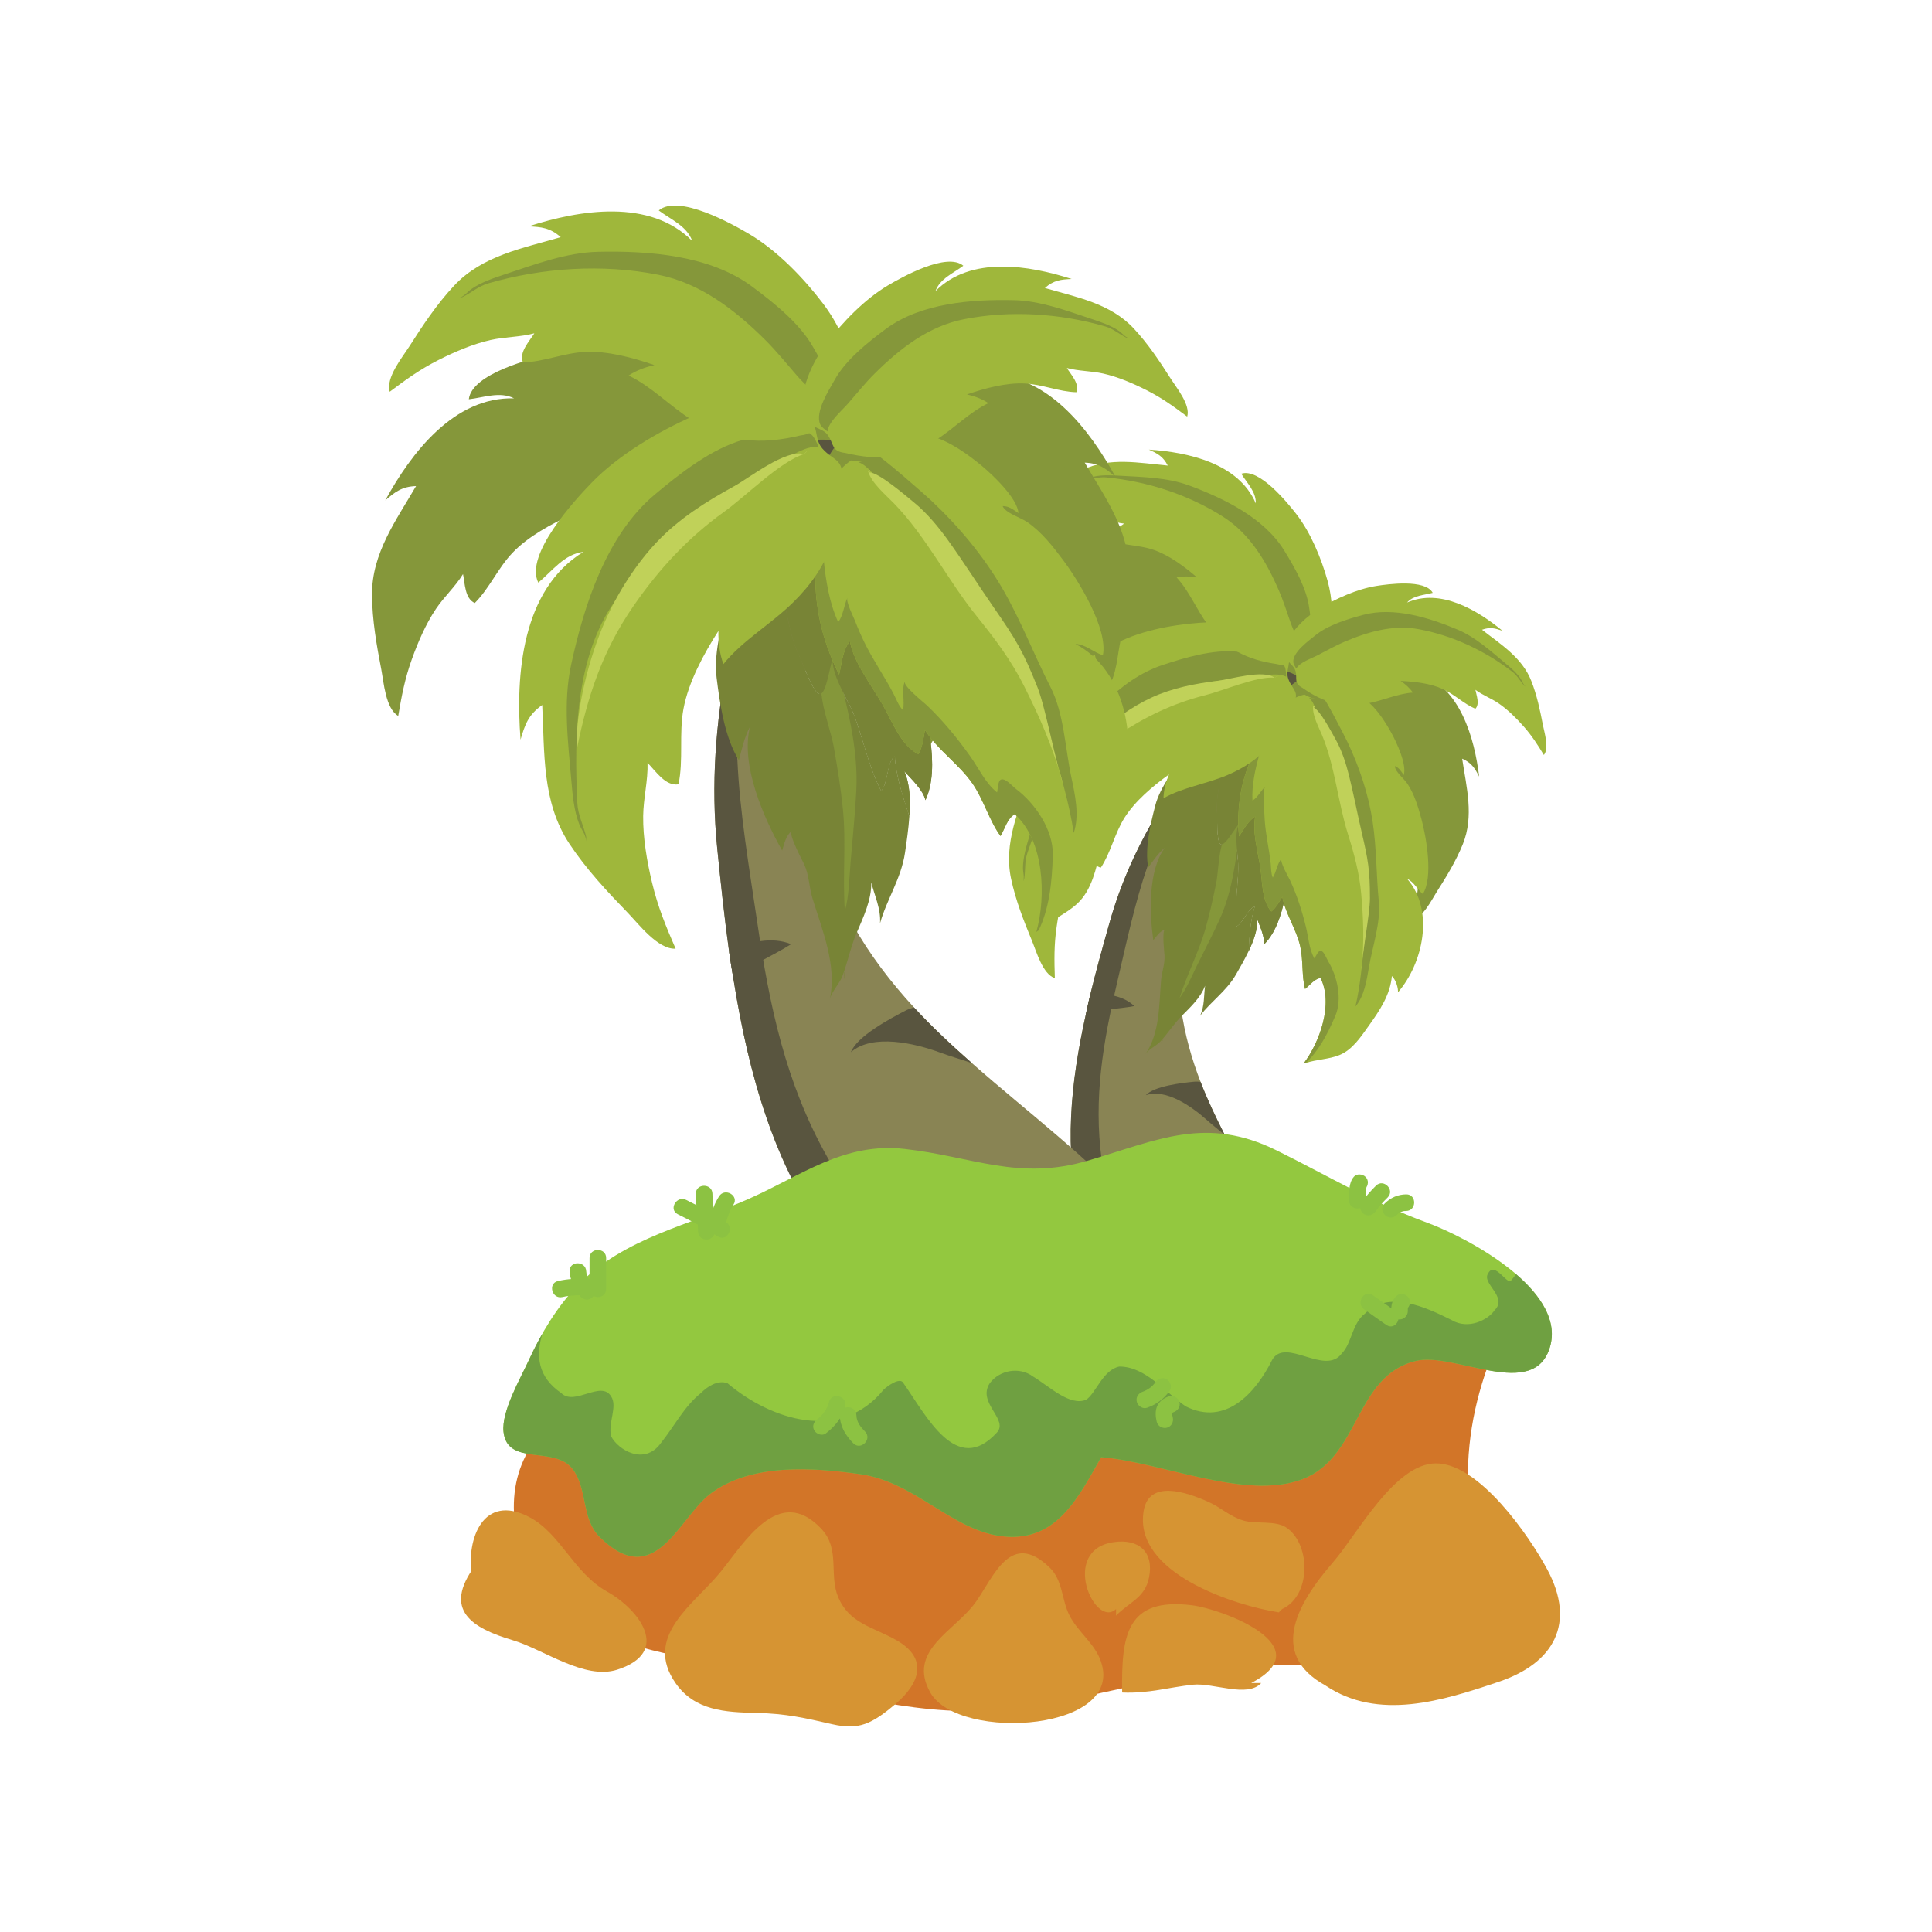 <?xml version="1.0" encoding="utf-8"?>
<!-- Generator: Adobe Illustrator 16.0.0, SVG Export Plug-In . SVG Version: 6.00 Build 0)  -->
<!DOCTYPE svg PUBLIC "-//W3C//DTD SVG 1.1//EN" "http://www.w3.org/Graphics/SVG/1.1/DTD/svg11.dtd">
<svg version="1.1" id="Layer_1" xmlns="http://www.w3.org/2000/svg" xmlns:xlink="http://www.w3.org/1999/xlink" x="0px" y="0px"
	 width="350px" height="350px" viewBox="0 0 350 350" enable-background="new 0 0 350 350" xml:space="preserve">
<g>
	<g>
		<g>
			<path fill="#85973A" d="M220.813,120.352c-4.418,3.125-8.523,4.438-14.053,3.44c-3.41-0.615-6.563-2.114-9.934-2.331
				c0.66-0.978,1.664-1.884,2.65-2.543c-2.955,0.132-6.465,0.551-9.182,1.806c-2.508,1.159-4.569,3.253-7.053,4.323
				c-1.017-1.02-0.247-2.901-0.037-4.124c-1.536,1.162-3.42,1.861-5.026,2.968c-1.975,1.361-3.824,3.218-5.398,5.011
				c-1.812,2.063-3.023,3.994-4.409,6.278c-1.203-1.501-0.136-4.859,0.175-6.511c0.615-3.261,1.274-6.485,2.486-9.614
				c1.981-5.117,6.592-7.979,10.684-11.204c-1.772-0.633-2.885-0.29-4.467,0.255c5.445-4.528,13.466-9.388,20.753-6.253
				c-1.407-1.578-3.686-1.57-5.598-2.088c1.603-3.007,9.698-1.954,12.299-1.549c4.198,0.654,8.795,2.718,12.405,4.886
				c2.659,1.597,5.669,4.249,6.875,7.061c0.487,1.131,0.707,2.579,0.225,3.771c-0.496,1.226-1.569,1.533-1.862,2.758
				C221.933,118.412,222.816,119.263,220.813,120.352L220.813,120.352z"/>
			<path fill="#85973A" d="M172.238,120.289c0.601-0.478,0.684-1.083,1.11-1.733c0.851-1.297,2.198-2.438,3.377-3.433
				c3.172-2.676,6.423-5.666,10.279-7.314c6.163-2.636,13.87-5.071,20.55-3.314c3.435,0.903,7.695,2.175,10.494,4.446
				c1.462,1.186,4.845,3.552,4.778,5.709c-0.015,0.471-0.427,1.101-0.649,1.482c-0.688-1.35-3.355-2.224-4.656-2.889
				c-1.911-0.978-3.823-2.055-5.762-2.872c-5.167-2.178-10.692-3.76-16.279-2.703c-7.348,1.39-14.477,4.8-20.362,9.393
				c-1.075,0.839-1.603,1.962-2.483,2.948L172.238,120.289z"/>
		</g>
		<g>
			<path fill="#85973A" d="M227.82,119.8c1.083,5.301,3.178,9.069,7.894,12.126c2.906,1.885,6.23,2.95,8.837,5.097
				c0.188-1.164,0.076-2.511-0.191-3.667c2.063,2.119,4.336,4.826,5.458,7.6c1.037,2.562,1.106,5.5,2.184,7.979
				c1.439-0.048,2.167-1.946,2.85-2.982c0.325,1.899,1.22,3.698,1.634,5.604c0.508,2.344,0.586,4.963,0.507,7.349
				c-0.09,2.744-0.528,4.981-1.082,7.594c1.905-0.271,3.425-3.449,4.328-4.867c1.783-2.799,3.51-5.6,4.769-8.711
				c2.057-5.086,0.653-10.329-0.124-15.481c1.727,0.752,2.303,1.763,3.084,3.243c-0.872-7.029-3.395-16.061-10.853-18.762
				c2.105-0.188,3.761,1.377,5.511,2.309c0.889-3.29-5.734-8.062-7.908-9.546c-3.508-2.396-8.272-4.037-12.389-4.927
				c-3.031-0.656-7.04-0.782-9.846,0.442c-1.128,0.492-2.279,1.397-2.743,2.596c-0.478,1.233,0.095,2.191-0.529,3.285
				C228.332,117.62,227.104,117.635,227.82,119.8L227.82,119.8z"/>
			<path fill="#85973A" d="M263.28,152.998c-0.11-0.76,0.244-1.258,0.377-2.023c0.269-1.528,0.066-3.281-0.113-4.814
				c-0.48-4.123-0.805-8.527-2.488-12.368c-2.689-6.141-6.643-13.19-12.716-16.48c-3.122-1.692-7.1-3.681-10.695-3.941
				c-1.876-0.136-5.962-0.725-7.39,0.893c-0.313,0.354-0.443,1.095-0.541,1.525c1.425-0.514,3.968,0.675,5.372,1.08
				c2.063,0.595,4.194,1.119,6.167,1.85c5.259,1.948,10.369,4.576,13.72,9.17c4.405,6.042,7.27,13.407,8.418,20.783
				c0.21,1.348-0.174,2.528-0.207,3.85L263.28,152.998z"/>
		</g>
		<path fill="#898454" d="M221.882,205.613c-1.598-3.146-3.124-6.328-4.396-9.637c-1.611-4.194-2.864-8.566-3.502-13.231
			c-0.857-6.277-0.025-12.566,1.568-18.709c0.154-0.592,0.329-1.181,0.496-1.77c1.448-5.101,3.345-10.096,5.231-14.877
			c2.53-6.414,7.971-21.587,14.511-24.412c-5.203-3.61-7.104,0.063-11.09,4.429c-4.104,4.497-7.934,9.2-11.351,14.153
			c-0.664,0.963-1.3,1.944-1.931,2.927c-4.438,6.914-8.043,14.316-10.336,22.391c-1.243,4.378-2.483,8.82-3.571,13.294
			c-0.3,1.234-0.555,2.476-0.829,3.714c-2.704,12.209-4.025,24.585-0.931,36.499l0.575-1.454c5.37,1.918,12.362,2.651,18.699,5.159
			c6.571,2.6,13.155,5.592,19.856,7.747C231.521,222.695,226.324,214.353,221.882,205.613z"/>
		<g>
			<path fill="#59553F" d="M199.574,210.057c-1.494-11.083,0.257-21.236,2.811-32.1c3.313-14.09,6-28.79,15.962-39.428
				c2.009-2.145,4.041-4.715,6.521-6.403c0.988-0.673,2.443-1.268,4.053-1.744c2.067-3.476,4.388-6.333,6.87-7.406
				c-5.203-3.61-7.104,0.063-11.09,4.429c-4.104,4.497-7.934,9.2-11.351,14.153c-0.664,0.963-1.3,1.944-1.931,2.927
				c-4.438,6.914-8.043,14.316-10.336,22.391c-1.243,4.378-2.483,8.82-3.571,13.294c-0.3,1.234-0.555,2.476-0.829,3.714
				c-2.704,12.209-4.025,24.585-0.931,36.499l0.575-1.454c1.931,0.689,4.107,1.222,6.351,1.743
				c-0.044-0.129-0.095-0.281-0.138-0.403C201.29,216.776,200.073,213.761,199.574,210.057z"/>
		</g>
		<g>
			<path fill="#59553F" d="M209.965,160.666c1.779,0.061,3.824,1.49,5.587,3.37c0.154-0.592,0.329-1.181,0.496-1.77
				C214.313,160.594,212.248,159.569,209.965,160.666z"/>
			<path fill="#59553F" d="M207.574,198.411c3.601-1.274,8.333,2.067,10.86,4.317c1.099,0.978,2.294,1.913,3.447,2.885
				c-1.598-3.146-3.124-6.328-4.396-9.637c-0.378-0.019-0.758-0.059-1.135-0.021C214.072,196.178,209.069,196.753,207.574,198.411z"
				/>
			<path fill="#59553F" d="M218.689,144.634c-1.077-1.589-2.005-2.608-4.451-2.981c-0.256-0.039-0.56-0.07-0.889-0.094
				c-0.664,0.963-1.3,1.944-1.931,2.927c0.139-0.038,0.282-0.101,0.42-0.137C213.783,143.84,217.197,142.666,218.689,144.634z"/>
			<path fill="#59553F" d="M197.512,180.171c-0.3,1.234-0.555,2.476-0.829,3.714c2.655-1.132,5.907-1.054,8.799-1.628
				C203.595,180.417,200.39,179.837,197.512,180.171z"/>
		</g>
		<g>
			<path fill="#788436" d="M210.281,189.131l0.432-0.86c-0.018,0.013-0.03,0.029-0.049,0.042
				C210.532,188.583,210.378,188.846,210.281,189.131z"/>
			<path fill="#788436" d="M233.737,155.919c0.564-5.208,1.113-11.725-0.785-16.838c1.682,1.066,2.529,2.997,3.259,4.639
				c1.329-4.566,0.633-11.544-1.728-15.928c-0.781-1.45-1.943-3.058-3.523-3.657c-1.753-0.667-1.648,0.339-3.354,0.43
				c-0.566,0.03-1.015-0.134-1.441-0.333c-0.166,0.327-0.308,0.67-0.481,1.06c-1.028,2.314-2.303,4.455-3.147,6.866
				c-0.988,2.82-0.91,5.573-1.381,8.462c-0.353,2.166-0.875,4.669-0.649,6.858c0.064,0.637-0.147,5.147,0.661,5.485
				c0.79,0.33,2.64-3.093,3.233-3.626c-0.932,2.312,0.004,5.667-0.059,8.096c-0.086,3.314-0.715,7.175-0.358,10.386
				c1.238-0.627,2.15-3.43,3.354-3.58c-0.826,2.558-0.961,5.309-1.126,8.053c0.916-1.918,1.636-3.932,1.548-5.769
				c0.506,1.342,1.406,3.252,1.193,4.589C232.449,167.815,233.242,160.493,233.737,155.919z"/>
			<path fill="#788436" d="M223.983,167.818c-0.356-3.211,0.272-7.071,0.358-10.386c0.063-2.429-0.873-5.784,0.059-8.096
				c-0.594,0.533-2.443,3.956-3.233,3.626c-0.809-0.337-0.597-4.848-0.661-5.485c-0.226-2.188,0.297-4.692,0.649-6.858
				c0.471-2.889,0.393-5.642,1.381-8.462c0.845-2.411,2.119-4.552,3.147-6.866c0.174-0.39,0.315-0.733,0.481-1.06
				c-0.801-0.376-1.496-0.925-2.543-0.857c-1.399,0.092-2.651,1.341-3.632,2.16c-4.244,3.542-7.936,7.658-10.171,12.712
				c1.559-0.075,2.845-1.803,4.411-2.004c-1.326,3.378-3.998,6.032-4.952,9.717c-0.882,3.402-1.91,7.752-1.271,11.203
				c0.913-1.242,1.797-2.575,3.002-3.584c-3.052,4.185-2.761,11.876-2.079,16.759c0.607-0.764,1.193-1.661,2.11-1.92
				c-0.571,0.162-0.104,4.222-0.079,4.646c0.095,1.622-0.504,3.017-0.631,4.595c-0.355,4.427-0.229,9.423-2.781,13.26
				c0.581-0.875,1.958-1.463,2.683-2.262c1.346-1.48,2.394-3.132,3.797-4.558c1.633-1.657,3.446-3.312,4.286-5.524
				c-0.248,1.801-0.078,3.686-0.911,5.445c1.983-2.616,4.77-4.465,6.495-7.457c0.718-1.245,1.576-2.729,2.312-4.27
				c0.165-2.745,0.3-5.496,1.126-8.053C226.134,164.388,225.222,167.191,223.983,167.818z"/>
		</g>
		<path fill="#85973A" d="M224.699,149.724c-0.785,5.643-1.329,11.523-3.765,16.867c-1.297,2.846-2.78,5.671-4.163,8.473
			c-0.932,1.888-1.874,4.163-3.082,5.745c1.326-4.254,3.474-8.284,4.693-12.569c0.76-2.67,1.353-5.359,1.906-8.071
			c0.722-3.539,0.183-9.454,4.123-11.137C224.546,149.222,224.669,149.489,224.699,149.724L224.699,149.724z"/>
		<g>
			<path fill="#788436" d="M210.281,189.131l0.432-0.86c-0.018,0.013-0.03,0.029-0.049,0.042
				C210.532,188.583,210.378,188.846,210.281,189.131z"/>
			<path fill="#788436" d="M233.737,155.919c0.564-5.208,1.113-11.725-0.785-16.838c1.682,1.066,2.529,2.997,3.259,4.639
				c1.329-4.566,0.633-11.544-1.728-15.928c-0.781-1.45-1.943-3.058-3.523-3.657c-1.753-0.667-1.648,0.339-3.354,0.43
				c-0.566,0.03-1.015-0.134-1.441-0.333c-0.166,0.327-0.308,0.67-0.481,1.06c-1.028,2.314-2.303,4.455-3.147,6.866
				c-0.988,2.82-0.91,5.573-1.381,8.462c-0.353,2.166-0.875,4.669-0.649,6.858c0.064,0.637-0.147,5.147,0.661,5.485
				c0.79,0.33,2.64-3.093,3.233-3.626c-0.932,2.312,0.004,5.667-0.059,8.096c-0.086,3.314-0.715,7.175-0.358,10.386
				c1.238-0.627,2.15-3.43,3.354-3.58c-0.826,2.558-0.961,5.309-1.126,8.053c0.916-1.918,1.636-3.932,1.548-5.769
				c0.506,1.342,1.406,3.252,1.193,4.589C232.449,167.815,233.242,160.493,233.737,155.919z"/>
		</g>
		<g>
			<path fill="#9FB73B" d="M254.941,159.229c1.202,0.517,1.854,1.958,2.816,2.722c1.932-2.987,0.626-10.321-0.236-13.518
				c-0.596-2.209-1.28-4.56-2.577-6.485c-0.648-0.964-2.216-2.135-2.247-3.166c0.767,0.289,1.139,0.963,1.604,1.628
				c0.59-1.879-1.283-5.895-2.206-7.579c-1.115-2.032-2.743-4.581-4.637-5.986c-1.367-1.015-3.911-2.19-5.673-2.514
				c-1.559-0.285-1.331,3.893-5.458,1.499c-2.145,0.462-3.775,1.83-5.146,3.557c-1.513,1.908-2.702,4.263-3.797,6.487
				c-2.522,5.122-3.402,10.14-2.929,15.644c0.909-1.275,1.541-2.74,2.947-3.583c-0.567,2.843,0.521,6.517,0.934,9.339
				c0.344,2.343,0.256,6,1.984,7.849c0.829-0.627,1.442-1.765,1.979-2.648c0.585,3.097,2.539,5.838,3.246,8.951
				c0.569,2.5,0.253,5.44,0.881,7.736c0.946-0.753,1.583-1.738,2.793-2.004c2.367,4.693-0.128,11.643-3.06,15.504
				c0.115-0.044,0.243-0.044,0.359-0.084c1.993-0.668,4.188-0.663,6.104-1.432c2.389-0.958,3.912-3.317,5.354-5.336
				c1.999-2.798,3.883-5.599,4.175-8.993c0.78,0.773,1.179,2.255,1.099,2.956C257.787,174.554,259.923,164.987,254.941,159.229z"/>
			<path fill="#85973A" d="M239.631,126.321c0.286-0.149,4.018,7.128,4.528,8.208c2.131,4.506,3.753,9.363,4.505,14.31
				c0.729,4.806,0.656,9.653,1.121,14.478c0.376,3.896-1.171,8.21-1.814,12.028c-0.395,2.338-0.835,5.14-2.425,6.991
				c0.909-3.782,1.215-8.006,1.669-11.917c0.382-3.291,0.602-6.26-0.222-9.525c-0.845-3.353-0.922-6.688-1.504-10.075
				c-1.227-7.132-3.654-14.017-6.481-20.54c-0.514-1.185-0.886-3.084-1.891-3.901c0.52,0.176,2.086,0.164,2.478-0.166
				c0.127,0.072-0.025,0.098,0,0.2L239.631,126.321z"/>
			<path fill="#85973A" d="M240.585,174.098c-0.288-0.47-0.767-1.91-1.4-1.844c-0.437,0.045-0.824,1.063-1.07,1.381
				c-0.971-1.692-1.072-3.852-1.532-5.722c-0.707-2.871-1.607-5.7-2.855-8.385c-0.222-0.478-1.98-3.516-1.543-3.984
				c-0.818,0.856-0.945,2.445-1.613,3.441c-0.337-0.792-0.278-1.676-0.37-2.532c-0.276-2.58-0.878-5.11-1.076-7.705
				c-0.077-1.005-0.112-2.012-0.101-3.02c0.007-0.594-0.218-2.866,0.19-3.238c-0.714,0.65-1.448,2.081-2.318,2.531
				c-0.146-2.776,0.49-5.651,1.246-8.327c0.596-2.104,1.539-4.19,2.486-6.157c0.164-0.341,0.367-0.756,0.554-1.151
				c-1.513,1.908-2.702,4.263-3.797,6.487c-2.522,5.122-3.402,10.14-2.929,15.644c0.909-1.275,1.541-2.74,2.947-3.583
				c-0.567,2.843,0.521,6.517,0.934,9.339c0.344,2.343,0.256,6,1.984,7.849c0.829-0.627,1.442-1.765,1.979-2.648
				c0.585,3.097,2.539,5.838,3.246,8.951c0.569,2.5,0.253,5.44,0.881,7.736c0.946-0.753,1.583-1.738,2.793-2.004
				c2.367,4.693-0.128,11.643-3.06,15.504c0.115-0.044,0.243-0.044,0.359-0.084c2.19-1.993,3.875-4.947,5.408-8.594
				C243.184,180.992,242.28,176.861,240.585,174.098z"/>
		</g>
		<g>
			<path fill="#9FB73B" d="M234.254,127.693c-2.4,6.063-5.68,10.093-11.918,12.729c-3.846,1.625-8.015,2.189-11.559,4.189
				c0.021-1.421,0.438-2.996,0.998-4.312c-2.895,2.08-6.161,4.814-8.076,7.87c-1.769,2.822-2.47,6.294-4.27,9.009
				c-1.698-0.36-2.161-2.765-2.755-4.138c-0.785,2.184-2.225,4.131-3.116,6.306c-1.097,2.675-1.74,5.767-2.148,8.614
				c-0.47,3.275-0.42,6.022-0.315,9.24c-2.201-0.722-3.338-4.814-4.111-6.686c-1.527-3.696-2.985-7.384-3.824-11.34
				c-1.37-6.469,1.397-12.395,3.402-18.345c-2.206,0.529-3.103,1.608-4.34,3.2c2.513-8.157,7.406-18.344,16.825-19.98
				c-2.459-0.667-4.754,0.842-7.025,1.58c-0.363-4.09,8.5-8.36,11.393-9.665c4.667-2.105,10.666-3.049,15.737-3.24
				c3.736-0.141,8.519,0.553,11.591,2.596c1.234,0.822,2.411,2.138,2.71,3.659c0.307,1.564-0.573,2.58-0.063,4.01
				C234.105,124.998,235.559,125.274,234.254,127.693L234.254,127.693z"/>
			<path fill="#85973A" d="M185.341,159.686c0.29-0.878-0.025-1.543-0.022-2.48c0.004-1.87,0.612-3.908,1.147-5.689
				c1.438-4.791,2.749-9.949,5.555-14.153c4.484-6.72,10.657-14.254,18.558-16.881c4.061-1.351,9.198-2.874,13.52-2.426
				c2.256,0.233,7.228,0.395,8.582,2.615c0.296,0.485,0.295,1.392,0.32,1.923c-1.581-0.91-4.851-0.034-6.602,0.151
				c-2.574,0.272-5.211,0.445-7.708,0.897c-6.648,1.205-10.935,3.181-18.209,7.995c-7.515,4.973-11.448,14.38-14.362,22.892
				c-0.532,1.555-0.324,3.037-0.563,4.611L185.341,159.686z"/>
		</g>
		<g>
			<path fill="#9FB73B" d="M231.334,120.305c-5.356-0.77-9.24-2.64-12.568-7.168c-2.053-2.792-3.31-6.048-5.607-8.523
				c1.152-0.257,2.503-0.224,3.673-0.024c-2.236-1.936-5.071-4.045-7.906-5.003c-2.618-0.885-5.556-0.782-8.094-1.712
				c-0.036-1.439,1.815-2.276,2.809-3.02c-1.913-0.213-3.763-1-5.689-1.301c-2.37-0.37-4.989-0.294-7.366-0.076
				c-2.733,0.251-4.941,0.82-7.519,1.525c0.16-1.917,3.243-3.621,4.604-4.605c2.69-1.945,5.385-3.832,8.418-5.271
				c4.957-2.352,10.272-1.258,15.462-0.785c-0.853-1.679-1.896-2.195-3.419-2.888c7.068,0.458,16.232,2.447,19.366,9.733
				c0.065-2.113-1.595-3.674-2.627-5.365c3.231-1.081,8.384,5.251,9.993,7.334c2.599,3.362,4.515,8.022,5.645,12.079
				c0.832,2.988,1.193,6.983,0.136,9.855c-0.426,1.155-1.261,2.357-2.431,2.891c-1.204,0.549-2.192,0.034-3.249,0.721
				C233.48,119.666,233.537,120.893,231.334,120.305L231.334,120.305z"/>
			<path fill="#85973A" d="M196.114,86.852c0.765,0.066,1.24-0.317,1.997-0.495c1.51-0.357,3.271-0.258,4.813-0.169
				c4.143,0.239,8.56,0.305,12.493,1.759c6.287,2.326,13.556,5.858,17.197,11.728c1.871,3.018,4.09,6.872,4.561,10.445
				c0.246,1.866,1.072,5.91-0.458,7.43c-0.335,0.333-1.066,0.506-1.491,0.629c0.43-1.452-0.906-3.921-1.394-5.299
				c-0.715-2.024-1.361-4.121-2.208-6.047c-2.251-5.135-5.175-10.083-9.958-13.159c-6.289-4.044-13.81-6.472-21.24-7.185
				c-1.358-0.131-2.514,0.322-3.831,0.432L196.114,86.852z"/>
		</g>
		<g>
			<path fill="#9FB73B" d="M235.99,124.636c3.688,2.583,7.109,3.66,11.708,2.808c2.835-0.525,5.453-1.784,8.256-1.978
				c-0.553-0.812-1.392-1.561-2.215-2.106c2.459,0.099,5.382,0.434,7.646,1.467c2.093,0.955,3.816,2.689,5.887,3.571
				c0.842-0.853,0.194-2.416,0.015-3.433c1.283,0.961,2.854,1.536,4.194,2.451c1.648,1.125,3.193,2.664,4.512,4.149
				c1.516,1.709,2.531,3.312,3.693,5.207c0.995-1.253,0.095-4.044-0.172-5.417c-0.523-2.711-1.085-5.392-2.104-7.991
				c-1.668-4.25-5.517-6.614-8.935-9.282c1.473-0.534,2.399-0.252,3.718,0.194c-4.549-3.747-11.241-7.759-17.293-5.123
				c1.164-1.318,3.061-1.321,4.649-1.759c-1.345-2.496-8.077-1.589-10.24-1.242c-3.491,0.561-7.308,2.296-10.304,4.114
				c-2.207,1.339-4.701,3.557-5.695,5.902c-0.398,0.943-0.577,2.149-0.17,3.139c0.416,1.019,1.311,1.27,1.56,2.288
				C235.051,123.026,234.318,123.737,235.99,124.636L235.99,124.636z"/>
			<path fill="#85973A" d="M276.41,124.396c-0.502-0.396-0.571-0.899-0.93-1.438c-0.714-1.077-1.839-2.021-2.823-2.844
				c-2.65-2.215-5.367-4.69-8.582-6.047c-5.14-2.169-11.563-4.166-17.114-2.678c-2.854,0.765-6.396,1.84-8.716,3.74
				c-1.212,0.993-4.017,2.975-3.953,4.77c0.013,0.393,0.358,0.915,0.546,1.231c0.566-1.126,2.783-1.863,3.863-2.422
				c1.587-0.821,3.174-1.724,4.783-2.412c4.292-1.833,8.884-3.171,13.536-2.313c6.12,1.128,12.065,3.938,16.981,7.737
				c0.896,0.694,1.341,1.626,2.076,2.443L276.41,124.396z"/>
		</g>
		<path fill="#C0D159" d="M237.986,128.165c1.155,0.494,3.271,4.51,4.083,5.988c1.042,1.896,1.771,4.151,2.294,6.243
			c0.855,3.415,1.533,6.995,2.328,10.405c1.141,4.896,1.488,6.802,1.488,11.921c-0.001,2.898-1.463,10.305-1.559,13.11
			c0.594-5.414,0.332-9.743-0.019-13.849c-0.324-3.793-1.288-7.308-2.411-10.896c-1.832-5.854-2.338-12.283-4.705-17.95
			c-0.608-1.457-1.759-3.563-1.597-5.154c0.089-0.099,0.192-0.104,0.313-0.013L237.986,128.165z"/>
		<g>
			<path fill="#C0D159" d="M230.88,122.764c-2.041-1.519-7.964,0.287-10.239,0.565c-4.089,0.5-8.264,1.292-12.083,3.065
				c-3.54,1.644-7.191,4.232-10.244,7.239c-3.602,3.547-7.895,9.349-9.717,14.41c0.067-0.097,0.126-0.199,0.192-0.299
				c3.819-5.855,7.811-10.639,13.786-14.632c4.937-3.301,9.985-5.715,15.684-7.149C221.747,125.086,227.547,122.521,230.88,122.764
				C230.799,122.73,232.688,122.023,230.88,122.764z"/>
		</g>
	</g>
	<g>
		<g>
			<path fill="#85973A" d="M131.607,84.261c-4.061,6.222-8.64,9.974-16.205,11.494c-4.665,0.938-9.447,0.617-13.859,2.042
				c0.347-1.582,1.17-3.245,2.097-4.585c-3.705,1.662-7.974,3.97-10.809,6.945c-2.618,2.747-4.191,6.463-6.82,9.084
				c-1.813-0.789-1.783-3.579-2.132-5.247c-1.374,2.26-3.425,4.105-4.917,6.33c-1.834,2.736-3.256,6.041-4.361,9.126
				c-1.271,3.549-1.841,6.626-2.457,10.243c-2.294-1.308-2.629-6.135-3.066-8.4c-0.863-4.475-1.65-8.924-1.685-13.532
				c-0.056-7.534,4.385-13.518,7.979-19.704c-2.583,0.088-3.83,1.088-5.575,2.583c4.666-8.534,12.45-18.791,23.337-18.472
				c-2.593-1.304-5.498-0.143-8.202,0.163c0.527-4.649,11.394-7.396,14.919-8.192c5.691-1.287,12.603-0.974,18.308-0.03
				c4.202,0.695,9.384,2.559,12.347,5.54c1.191,1.199,2.204,2.937,2.19,4.701c-0.014,1.816-1.228,2.75-0.984,4.462
				C132.056,81.219,133.615,81.859,131.607,84.261L131.607,84.261z"/>
			<path fill="#85973A" d="M69.558,108.728c0.525-0.914,0.325-1.729,0.541-2.773c0.431-2.087,1.574-4.223,2.578-6.09
				c2.697-5.021,5.337-10.48,9.427-14.534c6.538-6.48,15.146-13.483,24.563-14.616c4.842-0.582,10.925-1.111,15.646,0.373
				c2.466,0.775,7.979,2.088,8.985,4.875c0.22,0.609,0.012,1.621-0.08,2.22c-1.559-1.376-5.407-1.144-7.404-1.335
				c-2.936-0.283-5.919-0.691-8.809-0.755c-7.697-0.17-15.551,0.602-22.151,4.775c-8.678,5.487-16.057,13.443-21.25,22.282
				c-0.949,1.615-1.055,3.315-1.681,5.02L69.558,108.728z"/>
		</g>
		<g>
			<path fill="#85973A" d="M140.276,80.016c4.061,6.222,8.639,9.974,16.205,11.494c4.664,0.938,9.447,0.617,13.859,2.043
				c-0.348-1.583-1.171-3.246-2.097-4.586c3.706,1.662,7.975,3.97,10.81,6.945c2.617,2.747,4.191,6.463,6.82,9.084
				c1.813-0.789,1.781-3.579,2.132-5.247c1.374,2.26,3.425,4.105,4.916,6.331c1.835,2.735,3.257,6.041,4.361,9.126
				c1.271,3.549,1.842,6.626,2.457,10.243c2.294-1.308,2.63-6.135,3.066-8.4c0.863-4.475,1.65-8.924,1.685-13.532
				c0.057-7.534-4.385-13.518-7.979-19.704c2.583,0.088,3.83,1.088,5.575,2.583c-4.665-8.534-12.449-18.791-23.337-18.471
				c2.593-1.305,5.498-0.143,8.202,0.163c-0.526-4.649-11.395-7.396-14.92-8.193c-5.691-1.287-12.603-0.973-18.308-0.03
				c-4.202,0.694-9.384,2.559-12.347,5.539c-1.192,1.199-2.205,2.937-2.191,4.702c0.014,1.816,1.228,2.75,0.985,4.462
				C139.827,76.974,138.267,77.613,140.276,80.016L140.276,80.016z"/>
			<path fill="#85973A" d="M202.325,104.483c-0.525-0.914-0.324-1.729-0.54-2.774c-0.432-2.086-1.575-4.223-2.578-6.089
				c-2.697-5.021-5.338-10.48-9.428-14.534c-6.537-6.48-15.146-13.483-24.563-14.616c-4.842-0.583-10.925-1.112-15.646,0.373
				c-2.465,0.775-7.979,2.088-8.985,4.875c-0.22,0.609-0.012,1.621,0.081,2.22c1.559-1.376,5.407-1.144,7.404-1.335
				c2.935-0.283,5.919-0.691,8.808-0.755c7.698-0.17,15.551,0.602,22.151,4.774c8.679,5.487,16.058,13.444,21.251,22.282
				c0.948,1.615,1.055,3.315,1.68,5.02L202.325,104.483z"/>
		</g>
		<path fill="#898454" d="M176.058,192.58c-3.63-3.207-7.187-6.501-10.483-10.083c-4.179-4.54-7.986-9.488-11.159-15.124
			c-4.267-7.582-6.381-16.03-7.451-24.679c-0.104-0.834-0.176-1.674-0.26-2.512c-0.729-7.244-0.832-14.579-0.839-21.638
			c-0.011-9.467-0.731-31.589,6.19-38.5c-8.467-1.981-9.038,3.669-11.92,11.258c-2.969,7.815-5.48,15.755-7.34,23.807
			c-0.362,1.565-0.677,3.139-0.986,4.712c-2.171,11.069-3.034,22.343-1.882,33.811c0.625,6.218,1.288,12.515,2.158,18.778
			c0.24,1.727,0.543,3.44,0.818,5.161c2.717,16.954,7.283,33.423,17.256,47.071v-2.147c7.824-0.266,17.123-2.862,26.479-2.862
			c9.705,0,19.622,0.49,29.269-0.143C196.995,209.519,186.146,201.493,176.058,192.58z"/>
		<g>
			<path fill="#59553F" d="M149.82,209.526c-7.508-13.396-10.403-27.242-12.632-42.404c-2.891-19.664-6.888-39.79,0.457-58.406
				c1.48-3.753,2.776-8.061,5.089-11.47c0.921-1.359,2.48-2.854,4.294-4.275c0.882-5.482,2.401-10.303,5.028-12.926
				c-8.467-1.981-9.038,3.669-11.92,11.258c-2.969,7.815-5.48,15.755-7.34,23.807c-0.362,1.565-0.677,3.139-0.986,4.712
				c-2.171,11.069-3.034,22.343-1.882,33.811c0.625,6.218,1.288,12.515,2.158,18.778c0.24,1.727,0.543,3.44,0.818,5.161
				c2.717,16.954,7.283,33.423,17.256,47.071v-2.147c2.813-0.096,5.861-0.516,8.989-0.985c-0.122-0.142-0.263-0.31-0.381-0.445
				C155.406,217.238,152.33,214.004,149.82,209.526z"/>
		</g>
		<g>
			<path fill="#59553F" d="M138.128,141.215c2.304-0.821,5.636-0.03,8.837,1.479c-0.104-0.834-0.176-1.674-0.26-2.512
				C143.643,138.927,140.489,138.662,138.128,141.215z"/>
			<path fill="#59553F" d="M154.15,190.613c3.952-3.444,11.683-1.569,16.047,0.025c1.896,0.693,3.896,1.284,5.86,1.941
				c-3.63-3.207-7.187-6.501-10.483-10.083c-0.493,0.168-0.997,0.311-1.46,0.549C161.318,184.479,155.222,187.743,154.15,190.613z"
				/>
			<path fill="#59553F" d="M141.167,116.337c-2.178-1.484-3.877-2.316-7.189-1.557c-0.345,0.079-0.75,0.193-1.182,0.33
				c-0.362,1.565-0.677,3.139-0.986,4.712c0.158-0.119,0.31-0.272,0.468-0.388C134.501,117.803,138.267,114.578,141.167,116.337z"/>
			<path fill="#59553F" d="M132.085,172.412c0.24,1.727,0.543,3.44,0.818,5.161c2.819-2.788,7.009-4.332,10.412-6.524
				C139.976,169.651,135.591,170.53,132.085,172.412z"/>
		</g>
		<g>
			<path fill="#788436" d="M152.917,177.399l0.116-1.318c-0.016,0.025-0.024,0.053-0.041,0.078
				C152.959,176.572,152.896,176.986,152.917,177.399z"/>
			<path fill="#788436" d="M166.083,123.142c-1.912-6.934-4.504-15.533-9.512-21.102c2.685,0.511,4.744,2.548,6.504,4.275
				c-0.611-6.501-5.026-15.059-10.255-19.463c-1.729-1.456-4.025-2.921-6.345-2.889c-2.575,0.035-1.935,1.267-4.065,2.244
				c-0.708,0.324-1.363,0.342-2.008,0.303c-0.049,0.5-0.055,1.012-0.079,1.597c-0.145,3.474-0.689,6.852-0.55,10.356
				c0.163,4.1,1.654,7.575,2.513,11.502c0.644,2.942,1.243,6.403,2.635,9.084c0.406,0.781,2.414,6.646,3.618,6.668
				c1.176,0.021,1.806-5.284,2.296-6.263c-0.022,3.423,2.868,7.233,4.016,10.367c1.564,4.275,2.712,9.521,4.791,13.44
				c1.264-1.426,1.011-5.466,2.474-6.265c0.235,3.683,1.455,7.264,2.631,10.852c0.201-2.912,0.101-5.847-0.94-8.147
				c1.325,1.458,3.44,3.44,3.843,5.256C170.449,138.981,167.762,129.231,166.083,123.142z"/>
			<path fill="#788436" d="M159.642,143.263c-2.079-3.919-3.227-9.165-4.791-13.44c-1.147-3.134-4.038-6.944-4.016-10.367
				c-0.49,0.979-1.12,6.285-2.296,6.263c-1.204-0.022-3.212-5.887-3.618-6.668c-1.392-2.681-1.991-6.142-2.635-9.084
				c-0.858-3.927-2.35-7.402-2.513-11.502c-0.14-3.504,0.405-6.882,0.55-10.356c0.024-0.585,0.03-1.096,0.079-1.597
				c-1.215-0.076-2.379-0.425-3.681,0.191c-1.742,0.825-2.708,3.052-3.547,4.593c-3.628,6.667-6.26,13.788-6.561,21.369
				c1.951-0.882,2.721-3.739,4.621-4.787c0.012,4.983-2.057,9.721-1.414,14.909c0.594,4.79,1.479,10.862,4.039,14.945
				c0.538-2.047,0.993-4.196,2.021-6.094c-1.781,6.885,2.477,16.558,5.815,22.448c0.389-1.282,0.685-2.724,1.724-3.518
				c-0.647,0.495,2.001,5.442,2.247,5.971c0.94,2.022,0.881,4.107,1.517,6.186c1.783,5.83,4.47,12.147,3.148,18.334
				c0.301-1.41,1.761-2.856,2.283-4.243c0.969-2.57,1.473-5.208,2.545-7.737c1.246-2.941,2.726-5.971,2.681-9.22
				c0.594,2.425,1.762,4.745,1.587,7.414c1.21-4.343,3.834-8.111,4.525-12.804c0.287-1.952,0.632-4.28,0.794-6.619
				c-1.176-3.588-2.396-7.168-2.631-10.852C160.653,137.797,160.906,141.837,159.642,143.263z"/>
		</g>
		<path fill="#85973A" d="M151.411,119.799c1.85,7.602,4.126,15.384,3.718,23.438c-0.218,4.289-0.684,8.646-1.034,12.921
			c-0.236,2.881-0.29,6.262-1.034,8.892c-0.454-6.101,0.251-12.331-0.357-18.418c-0.379-3.794-0.981-7.526-1.645-11.268
			c-0.866-4.884-4.544-12.163-0.362-16.302C150.961,119.236,151.254,119.514,151.411,119.799L151.411,119.799z"/>
		<g>
			<path fill="#788436" d="M152.917,177.399l0.116-1.318c-0.016,0.025-0.024,0.053-0.041,0.078
				C152.959,176.572,152.896,176.986,152.917,177.399z"/>
			<path fill="#788436" d="M166.083,123.142c-1.912-6.934-4.504-15.533-9.512-21.102c2.685,0.511,4.744,2.548,6.504,4.275
				c-0.611-6.501-5.026-15.059-10.255-19.463c-1.729-1.456-4.025-2.921-6.345-2.889c-2.575,0.035-1.935,1.267-4.065,2.244
				c-0.708,0.324-1.363,0.342-2.008,0.303c-0.049,0.5-0.055,1.012-0.079,1.597c-0.145,3.474-0.689,6.852-0.55,10.356
				c0.163,4.1,1.654,7.575,2.513,11.502c0.644,2.942,1.243,6.403,2.635,9.084c0.406,0.781,2.414,6.646,3.618,6.668
				c1.176,0.021,1.806-5.284,2.296-6.263c-0.022,3.423,2.868,7.233,4.016,10.367c1.564,4.275,2.712,9.521,4.791,13.44
				c1.264-1.426,1.011-5.466,2.474-6.265c0.235,3.683,1.455,7.264,2.631,10.852c0.201-2.912,0.101-5.847-0.94-8.147
				c1.325,1.458,3.44,3.44,3.843,5.256C170.449,138.981,167.762,129.231,166.083,123.142z"/>
		</g>
		<g>
			<path fill="#9FB73B" d="M194.826,116.653c1.796,0.052,3.357,1.562,4.972,2.051c0.957-4.79-4.416-13.494-7.133-17.14
				c-1.877-2.52-3.938-5.174-6.567-6.978c-1.314-0.903-3.907-1.605-4.468-2.906c1.125-0.02,1.938,0.654,2.869,1.268
				c-0.197-2.697-4.617-6.878-6.646-8.561c-2.45-2.031-5.817-4.461-8.944-5.299c-2.258-0.605-6.102-0.82-8.515-0.343
				c-2.133,0.422,0.268,5.642-6.211,4.671c-2.504,1.673-3.895,4.244-4.771,7.142c-0.968,3.201-1.296,6.808-1.57,10.2
				c-0.632,7.814,0.779,14.666,4.167,21.454c0.517-2.087,0.583-4.277,1.952-6.063c0.713,3.917,3.958,8.057,5.912,11.452
				c1.623,2.818,3.358,7.532,6.5,9.018c0.742-1.22,0.95-2.981,1.189-4.381c2.312,3.66,6.19,6.172,8.667,9.788
				c1.99,2.905,3.069,6.818,5.033,9.432c0.829-1.439,1.144-3.019,2.555-3.97c5.393,4.796,5.718,14.929,3.928,21.341
				c0.124-0.114,0.287-0.179,0.415-0.288c2.207-1.861,5.014-2.963,7.07-4.912c2.563-2.432,3.318-6.214,4.139-9.52
				c1.139-4.583,2.129-9.109,0.786-13.592c1.388,0.594,2.645,2.285,2.897,3.219C206.204,134.781,204.097,121.487,194.826,116.653z"
				/>
			<path fill="#85973A" d="M158.65,82.374c0.29-0.334,8.731,7.071,9.93,8.192c4.999,4.676,9.523,10.058,12.983,15.994
				c3.359,5.768,5.716,11.994,8.748,17.918c2.447,4.784,2.653,11.074,3.761,16.273c0.677,3.184,1.53,6.984,0.436,10.151
				c-0.75-5.289-2.493-10.835-3.892-16.059c-1.175-4.395-2.395-8.296-5.096-12.05c-2.773-3.854-4.556-8.073-7.011-12.103
				c-5.17-8.487-11.75-16.05-18.654-22.949c-1.255-1.253-2.69-3.489-4.385-4.025c0.751-0.038,2.747-0.844,3.079-1.463
				c0.2,0.028,0.017,0.137,0.102,0.254V82.374z"/>
			<path fill="#85973A" d="M184.011,142.892c-0.606-0.454-1.943-2.051-2.72-1.646c-0.534,0.278-0.515,1.774-0.669,2.304
				c-2.095-1.669-3.314-4.375-4.848-6.53c-2.354-3.309-4.933-6.466-7.882-9.263c-0.525-0.498-4.305-3.488-3.983-4.306
				c-0.611,1.507,0.029,3.599-0.322,5.208c-0.829-0.841-1.201-1.999-1.75-3.046c-1.657-3.155-3.704-6.08-5.269-9.292
				c-0.606-1.244-1.159-2.513-1.654-3.806c-0.292-0.762-1.726-3.549-1.393-4.231c-0.582,1.192-0.798,3.39-1.681,4.404
				c-1.59-3.47-2.23-7.463-2.616-11.261c-0.303-2.987-0.153-6.127,0.063-9.118c0.037-0.519,0.087-1.15,0.125-1.75
				c-0.968,3.201-1.296,6.808-1.57,10.2c-0.632,7.814,0.779,14.666,4.167,21.454c0.517-2.087,0.583-4.277,1.952-6.063
				c0.713,3.917,3.958,8.057,5.912,11.452c1.623,2.818,3.358,7.532,6.5,9.018c0.742-1.22,0.95-2.981,1.189-4.381
				c2.312,3.66,6.19,6.172,8.667,9.788c1.99,2.905,3.069,6.818,5.033,9.432c0.829-1.439,1.144-3.019,2.555-3.97
				c5.393,4.796,5.718,14.929,3.928,21.341c0.124-0.114,0.287-0.179,0.415-0.288c1.79-3.654,2.448-8.276,2.562-13.707
				C190.813,150.38,187.572,145.563,184.011,142.892z"/>
		</g>
		<g>
			<path fill="#9FB73B" d="M152.477,86.843c0,8.955-2.149,15.756-8.782,22.274c-4.09,4.019-9.128,6.846-12.642,11.19
				c-0.691-1.826-0.956-4.046-0.904-6.009c-2.644,4.118-5.432,9.26-6.334,14.128c-0.833,4.497,0.027,9.284-0.899,13.661
				c-2.35,0.398-4.157-2.438-5.608-3.891c0.102,3.186-0.752,6.399-0.792,9.627c-0.049,3.969,0.692,8.241,1.61,12.083
				c1.056,4.419,2.507,7.901,4.268,11.956c-3.177,0.191-6.695-4.459-8.628-6.458c-3.818-3.947-7.544-7.919-10.613-12.546
				c-5.02-7.566-4.479-16.531-4.926-25.141c-2.55,1.79-3.149,3.621-3.926,6.278c-0.913-11.686,0.187-27.164,11.385-34.013
				c-3.476,0.391-5.643,3.477-8.17,5.566c-2.531-5.039,6.627-14.969,9.661-18.096c4.896-5.047,12.077-9.283,18.456-12.089
				c4.699-2.067,11.157-3.599,16.11-2.542c1.992,0.424,4.159,1.512,5.308,3.301c1.183,1.842,0.572,3.584,1.945,5.152
				C150.926,83.478,152.921,83.096,152.477,86.843L152.477,86.843z"/>
			<path fill="#85973A" d="M106.193,152.408c-0.072-1.269-0.811-1.959-1.281-3.156c-0.94-2.391-1.193-5.299-1.41-7.843
				c-0.584-6.844-1.516-14.093-0.059-20.878c2.33-10.846,6.405-23.584,15.162-30.93c4.503-3.777,10.293-8.318,16.036-9.93
				c2.999-0.842,9.428-3.148,12.279-0.999c0.624,0.471,1.08,1.628,1.382,2.294c-2.479-0.362-6.21,2.408-8.353,3.529
				c-3.148,1.648-6.429,3.202-9.387,5.041c-7.881,4.898-12.354,9.586-19.209,19.409c-7.082,10.147-7.35,24.144-6.769,36.485
				c0.106,2.254,1.119,4.041,1.61,6.172V152.408z"/>
		</g>
		<g>
			<path fill="#9FB73B" d="M145.016,78.885c-7.227,1.724-13.131,1.298-19.668-2.801c-4.031-2.527-7.282-6.049-11.466-8.049
				c1.34-0.91,3.082-1.551,4.676-1.887c-3.833-1.341-8.519-2.602-12.623-2.392c-3.79,0.193-7.488,1.809-11.199,1.904
				c-0.774-1.819,1.167-3.824,2.061-5.275c-2.552,0.695-5.31,0.625-7.923,1.213c-3.213,0.725-6.519,2.146-9.443,3.626
				c-3.363,1.702-5.894,3.544-8.828,5.746c-0.766-2.528,2.31-6.262,3.551-8.208c2.451-3.841,4.939-7.613,8.083-10.981
				c5.141-5.508,12.481-6.798,19.344-8.816c-1.936-1.713-3.529-1.845-5.823-1.959c9.256-2.987,21.961-5.079,29.645,2.642
				c-0.985-2.73-3.894-3.885-6.066-5.523c3.58-3.013,13.358,2.468,16.465,4.314c5.016,2.98,9.818,7.96,13.311,12.569
				c2.573,3.395,5.052,8.312,5.154,12.514c0.04,1.689-0.42,3.647-1.644,4.919c-1.259,1.309-2.783,1.152-3.783,2.562
				C147.434,76.985,148.126,78.522,145.016,78.885L145.016,78.885z"/>
			<path fill="#85973A" d="M83.145,53.972c1.01-0.303,1.425-1.032,2.3-1.642c1.749-1.218,4.047-1.982,6.06-2.648
				c5.411-1.789,11.083-3.937,16.839-4.066c9.203-0.208,20.269,0.628,27.884,6.283c3.915,2.907,8.695,6.707,11.102,11.031
				c1.256,2.258,4.356,7.003,3.169,9.718c-0.26,0.594-1.106,1.185-1.585,1.557c-0.186-2.071-3.139-4.549-4.457-6.062
				c-1.936-2.224-3.821-4.573-5.875-6.606c-5.471-5.417-11.703-10.259-19.364-11.768c-10.074-1.985-20.903-1.285-30.751,1.56
				c-1.799,0.52-3.046,1.682-4.672,2.488L83.145,53.972z"/>
		</g>
		<g>
			<path fill="#9FB73B" d="M153.149,82.063c6.015,1.434,10.927,1.081,16.367-2.331c3.354-2.104,6.061-5.035,9.542-6.698
				c-1.116-0.757-2.564-1.291-3.892-1.57c3.19-1.116,7.09-2.166,10.504-1.991c3.154,0.161,6.23,1.505,9.319,1.584
				c0.644-1.514-0.972-3.183-1.715-4.39c2.123,0.579,4.418,0.52,6.593,1.01c2.674,0.603,5.425,1.785,7.858,3.017
				c2.798,1.417,4.904,2.949,7.346,4.781c0.637-2.103-1.923-5.211-2.955-6.83c-2.039-3.197-4.111-6.335-6.727-9.139
				c-4.277-4.583-10.386-5.657-16.097-7.336c1.609-1.426,2.936-1.535,4.845-1.63c-7.702-2.485-18.274-4.227-24.669,2.198
				c0.82-2.272,3.239-3.233,5.048-4.596c-2.979-2.507-11.116,2.053-13.702,3.589c-4.174,2.48-8.17,6.625-11.077,10.459
				c-2.141,2.825-4.205,6.917-4.289,10.414c-0.034,1.406,0.349,3.035,1.368,4.093c1.047,1.09,2.315,0.959,3.148,2.132
				C151.137,80.481,150.562,81.76,153.149,82.063L153.149,82.063z"/>
			<path fill="#85973A" d="M204.637,61.33c-0.841-0.251-1.187-0.858-1.914-1.366c-1.456-1.014-3.368-1.65-5.043-2.204
				c-4.503-1.489-9.223-3.276-14.013-3.384c-7.658-0.173-16.867,0.523-23.204,5.229c-3.258,2.419-7.235,5.581-9.238,9.18
				c-1.046,1.879-3.625,5.828-2.638,8.087c0.216,0.494,0.92,0.986,1.319,1.295c0.154-1.723,2.612-3.785,3.709-5.044
				c1.611-1.851,3.18-3.806,4.889-5.498c4.552-4.508,9.739-8.537,16.113-9.793c8.383-1.652,17.394-1.069,25.589,1.298
				c1.498,0.433,2.535,1.399,3.889,2.07L204.637,61.33z"/>
		</g>
		<path fill="#C0D159" d="M157.482,85.56c1.725,0.046,6.455,4.104,8.24,5.581c2.288,1.894,4.357,4.407,6.083,6.812
			c2.817,3.927,5.492,8.156,8.23,12.109c3.931,5.674,5.337,7.933,7.924,14.469c1.464,3.701,3.341,13.896,4.635,17.525
			c-1.979-7.212-4.498-12.607-7.021-17.672c-2.332-4.68-5.338-8.68-8.584-12.694c-5.298-6.549-9.194-14.501-15.078-20.54
			c-1.513-1.553-4.046-3.66-4.643-5.774c0.062-0.171,0.193-0.229,0.394-0.174L157.482,85.56z"/>
		<g>
			<path fill="#C0D159" d="M145.68,82.254c-3.375-0.908-10.023,4.391-12.788,5.896c-4.969,2.705-9.899,5.825-13.879,10.019
				c-3.689,3.888-7.042,9.037-9.421,14.419c-2.805,6.349-5.355,15.926-5.125,23.308c0.037-0.158,0.062-0.317,0.095-0.479
				c1.918-9.406,4.597-17.53,10.207-25.648c4.636-6.709,9.862-12.342,16.414-17.053C135.192,89.834,141.303,83.629,145.68,82.254
				C145.558,82.253,147.615,80.394,145.68,82.254z"/>
		</g>
	</g>
	<g>
		<path fill="#D27528" d="M271.386,242.748c-3.644,8.508-5.585,16.563-5.476,25.85c0.103,8.515,2.298,19.615-4.306,26.411
			c-7.9,8.13-23.802,6.042-34.001,6.759c-14.326,1.008-27.686,5.43-41.783,7.526c-15.576,2.316-30.544-1.514-45.513-5.505
			c-10.946-2.918-24.502-4.115-34.692-9.206c-7.945-3.97-12.776-13.536-12.521-22.313c0.595-20.334,28.191-26.011,43.695-28.915
			c32.807-6.144,67.38-6.607,100.646-4.845c11.055,0.586,21.961,1.723,32.745,4.237H271.386z"/>
		<path fill="#93C83F" d="M104.675,232.843c8.456-8.697,20.382-10.936,31.073-15.704c9.54-4.256,17.177-10.214,28.087-9.004
			c12.292,1.363,20.664,5.843,33.281,2.116c12.667-3.741,21.381-8.163,34.184-1.833c9.452,4.674,17.271,9.428,27.234,13.08
			c7.072,2.593,25.22,12.11,22.275,22.453c-2.831,9.942-17.329,0.91-24.285,2.578c-11.189,2.682-10.068,17.471-20.619,21.449
			c-10.298,3.884-25.707-3.193-36.427-3.996c-4.077,7.148-7.946,15.234-17.491,14.368c-9.382-0.852-16.015-9.854-26.108-11.293
			c-8.491-1.21-19.854-2.065-27.229,3.573c-5.741,4.39-10.022,17.733-20.04,7.774c-3.287-3.269-2.152-8.718-4.855-12.26
			c-3.305-4.331-11.822-0.456-12.534-6.723c-0.426-3.748,3.09-9.746,4.589-13.028C98.028,241.541,100.93,236.695,104.675,232.843z"
			/>
		<path fill="#6FA041" d="M274.63,230.814c-0.234,0.371-0.511,0.739-0.837,1.102c-0.602,1.203-3.009-3.61-4.213-1.204
			c-1.203,1.806,3.611,4.213,1.204,6.62c-1.204,1.805-4.814,3.61-7.823,1.805c-4.814-2.406-11.434-5.416-15.646-1.203
			c-2.406,1.806-2.406,5.416-4.212,7.222c-3.01,4.213-10.23-3.009-12.638,1.203c-3.009,6.018-8.424,12.036-15.646,8.425
			c-3.61-2.407-7.222-7.221-12.035-7.221c-3.01,0.602-4.213,4.813-6.019,6.017c-3.009,1.204-6.619-2.406-9.629-4.211
			c-2.406-1.806-6.017-1.204-7.823,1.203c-2.406,3.609,3.612,6.62,1.205,9.026c-7.222,7.823-12.638-3.009-16.85-9.026
			c-0.602-1.203-3.009,0.602-3.611,1.203c-7.823,9.628-20.46,5.417-28.283-1.203c-1.805-0.602-3.61,0.602-4.814,1.805
			c-3.008,2.407-4.814,6.019-7.221,9.026c-3.009,4.213-7.823,1.203-9.027-1.203c-0.602-2.406,1.204-5.416,0-7.222
			c-1.805-3.008-6.62,1.806-9.027-0.602c-4.28-2.943-4.632-6.72-3.442-10.746c-0.886,1.565-1.701,3.163-2.433,4.765
			c-1.499,3.282-5.014,9.28-4.588,13.028c0.711,6.267,9.229,2.392,12.534,6.723c2.703,3.542,1.568,8.991,4.855,12.26
			c10.017,9.959,14.298-3.385,20.04-7.774c7.374-5.639,18.738-4.784,27.229-3.573c10.093,1.438,16.726,10.441,26.108,11.293
			c9.545,0.866,13.414-7.22,17.491-14.368c10.719,0.803,26.129,7.88,36.427,3.996c10.551-3.979,9.43-18.768,20.619-21.449
			c6.956-1.668,21.454,7.364,24.285-2.578C282.161,239.201,279.06,234.626,274.63,230.814z"/>
		<path fill="#D69433" d="M241.297,305.935c-11.904-5.606-6.523-15.178,0.212-22.939c4.402-5.072,11.117-17.835,18.58-17.892
			c7.838-0.06,16.934,13.104,20.228,19.248c5.215,9.727,1.202,16.933-8.749,20.299c-10.252,3.469-21.832,7.144-31.475,0.682
			L241.297,305.935z"/>
		<path fill="#D69433" d="M226.667,304.896c12.866-6.694-5.326-13.424-10.732-14.088c-11.833-1.453-12.809,5.332-12.646,15.803
			c4.818,0.215,8.452-0.954,12.84-1.413c3.651-0.382,9.885,2.438,12.343-0.302H226.667z"/>
		<path fill="#D69433" d="M85.438,285.474c-0.957-6.814,2.126-14.894,10.329-10.705c5.776,2.95,8.093,10.146,14.232,13.574
			c5.69,3.177,11.793,10.95,1.795,14.14c-5.914,1.885-13.334-3.689-18.919-5.348c-7.35-2.184-12.736-5.455-6.835-13.467
			L85.438,285.474z"/>
		<path fill="#D69433" d="M162.351,297.106c-4.225-2.392-8.486-2.971-10.509-7.778c-1.697-4.031,0.39-8.673-3-12.315
			c-7.772-8.349-14.07,2.581-18.379,7.845c-4.758,5.813-14.007,11.597-8.051,20.094c3.481,4.961,9.014,5.234,14.53,5.356
			c5.533,0.12,8.891,0.928,13.833,2.051c4.777,1.087,7.11,0.025,11.526-3.734C166.437,305.104,168.389,300.524,162.351,297.106z"/>
		<path fill="#D69433" d="M168.534,306.62c-4.315-7.664,4.555-11.174,8.243-16.407c3.314-4.705,6.332-13.068,13.375-6.238
			c2.394,2.322,2.158,5.762,3.535,8.559c1.404,2.851,4.218,4.877,5.474,7.746C204.997,313.603,173.648,315.7,168.534,306.62z"/>
		<path fill="#D69433" d="M202.182,291.491c-3.845,3.663-10.265-10.694-0.431-12.118c4.57-0.662,7.312,1.784,6.413,6.373
			c-0.739,3.78-3.602,4.46-5.982,6.948V291.491z"/>
		<path fill="#D69433" d="M231.669,292.093c-7.796-1.193-26.47-7.068-24.473-18.438c0.99-5.637,7.685-3.39,11.763-1.553
			c2.239,1.008,3.756,2.576,6.242,3.346c2.327,0.722,5.964-0.11,7.988,1.38c4.35,3.205,4.259,12.326-0.919,14.663L231.669,292.093z"
			/>
		<path fill="#8CC242" d="M122.791,219.976c2.468,1.235,4.912,2.497,7.221,4.012c1.627,1.068,3.133-1.538,1.519-2.598
			c-2.31-1.516-4.753-2.777-7.221-4.012C122.58,216.513,121.056,219.107,122.791,219.976L122.791,219.976z"/>
		<path fill="#8CC242" d="M126.058,216.27c0.026,2.281,0.375,4.54,0.401,6.82c0.022,1.939,3.031,1.94,3.009,0
			c-0.026-2.28-0.375-4.539-0.401-6.82C129.044,214.331,126.035,214.328,126.058,216.27L126.058,216.27z"/>
		<path fill="#8CC242" d="M130.274,216.714c-0.865,1.338-1.366,2.837-1.756,4.372c-0.478,1.882,2.424,2.679,2.901,0.8
			c0.331-1.304,0.718-2.519,1.453-3.653C133.931,216.599,131.325,215.092,130.274,216.714L130.274,216.714z"/>
		<path fill="#8CC242" d="M101.885,234.972c1.456-0.337,2.927-0.347,4.414-0.348c1.94,0,1.941-3.011,0-3.009
			c-1.756,0-3.496,0.057-5.214,0.455C99.195,232.507,99.997,235.408,101.885,234.972L101.885,234.972z"/>
		<path fill="#8CC242" d="M103.19,230.312c0.067,1.657,0.916,3.027,1.81,4.369c0.454,0.682,1.32,0.973,2.059,0.54
			c0.676-0.396,0.994-1.375,0.54-2.059c-0.556-0.833-1.357-1.807-1.399-2.851C106.12,228.378,103.111,228.37,103.19,230.312
			L103.19,230.312z"/>
		<path fill="#8CC242" d="M106.801,227.904c0,1.872,0,3.744,0,5.616c0,1.94,3.009,1.94,3.009,0c0-1.872,0-3.744,0-5.616
			C109.81,225.964,106.801,225.964,106.801,227.904L106.801,227.904z"/>
		<path fill="#8CC242" d="M245.248,213.2c-0.963,1.162-0.842,2.846-0.842,4.273c-0.001,1.94,3.009,1.94,3.009,0
			c0-0.512,0.003-1.022,0.026-1.534c0.006-0.123,0.013-0.248,0.024-0.372c0.021-0.2,0.023-0.235,0.006-0.108
			c0.016-0.099,0.034-0.196,0.059-0.293c0.069-0.31-0.091,0.083-0.155,0.162c0.523-0.631,0.62-1.508,0-2.128
			C246.836,212.661,245.772,212.567,245.248,213.2L245.248,213.2z"/>
		<path fill="#8CC242" d="M249.26,214.806c-0.969,0.969-1.872,1.976-2.642,3.112c-0.462,0.68-0.133,1.664,0.539,2.058
			c0.743,0.436,1.599,0.139,2.059-0.54c0.625-0.922,1.386-1.716,2.172-2.503C252.76,215.56,250.633,213.431,249.26,214.806
			L249.26,214.806z"/>
		<path fill="#8CC242" d="M254.736,216.37c-1.52,0.025-2.787,0.588-3.872,1.645c-1.392,1.356,0.738,3.481,2.129,2.128
			c0.332-0.325,0.371-0.371,0.814-0.605c-0.214,0.113,0.275-0.085,0.344-0.103c0.138-0.037,0.261-0.051,0.585-0.056
			C256.674,219.346,256.678,216.338,254.736,216.37L254.736,216.37z"/>
		<path fill="#8CC242" d="M247.157,237.227c1.354,0.911,2.657,1.897,4.013,2.809c1.614,1.087,3.118-1.521,1.518-2.599
			c-1.354-0.91-2.656-1.896-4.012-2.808C247.061,233.543,245.557,236.15,247.157,237.227L247.157,237.227z"/>
		<path fill="#8CC242" d="M252.871,234.863c-0.723,0.759-0.842,1.665-0.843,2.669c0,0.82,0.685,1.505,1.504,1.505
			c0.821,0,1.506-0.685,1.506-1.505c0-0.139,0-0.278,0.003-0.417c0.002-0.134,0.071-0.646-0.014-0.1
			c0.021-0.131,0.153-0.442-0.049,0.024c0.02-0.042,0.042-0.082,0.066-0.121c0.141-0.239-0.251,0.286-0.047,0.073
			c0.565-0.594,0.59-1.538,0-2.129C254.43,234.295,253.436,234.271,252.871,234.863L252.871,234.863z"/>
		<path fill="#8CC242" d="M150.182,253.982c-0.342,1.293-1.054,2.297-2.117,3.112c-0.649,0.498-0.994,1.284-0.54,2.059
			c0.375,0.641,1.406,1.041,2.059,0.539c1.695-1.3,2.945-2.813,3.5-4.91C153.581,252.904,150.678,252.107,150.182,253.982
			L150.182,253.982z"/>
		<path fill="#8CC242" d="M152.135,256.388c0.054,2.042,1.048,3.651,2.446,5.076c1.361,1.386,3.488-0.743,2.128-2.128
			c-0.823-0.838-1.533-1.729-1.565-2.948C155.092,254.451,152.083,254.446,152.135,256.388L152.135,256.388z"/>
		<path fill="#8CC242" d="M209.308,250.413c-0.558,0.803-1.398,1.396-2.311,1.717c-0.772,0.27-1.279,1.018-1.051,1.85
			c0.207,0.75,1.076,1.321,1.851,1.052c1.7-0.596,3.079-1.617,4.109-3.1c0.468-0.674,0.126-1.668-0.54-2.058
			C210.616,249.435,209.774,249.741,209.308,250.413L209.308,250.413z"/>
		<path fill="#8CC242" d="M211.811,252.932c-0.857,0.305-1.635,0.767-2.079,1.595c-0.511,0.952-0.414,2.05-0.174,3.063
			c0.188,0.799,1.082,1.263,1.85,1.051c0.813-0.223,1.238-1.053,1.051-1.85c-0.028-0.114-0.054-0.229-0.075-0.344
			c-0.102-0.494,0.007,0.24-0.02-0.212c-0.002-0.091-0.002-0.181,0.004-0.271c-0.013,0.345,0.006,0.017,0.032-0.074
			c-0.088,0.186-0.094,0.204-0.019,0.059c0.165-0.309-0.215,0.219,0.036-0.03c-0.246,0.244-0.02,0.021,0.071-0.031
			c0.345-0.201-0.285,0.09,0.123-0.055c0.772-0.273,1.279-1.017,1.052-1.851C213.456,253.234,212.585,252.657,211.811,252.932
			L211.811,252.932z"/>
	</g>
</g>
</svg>
